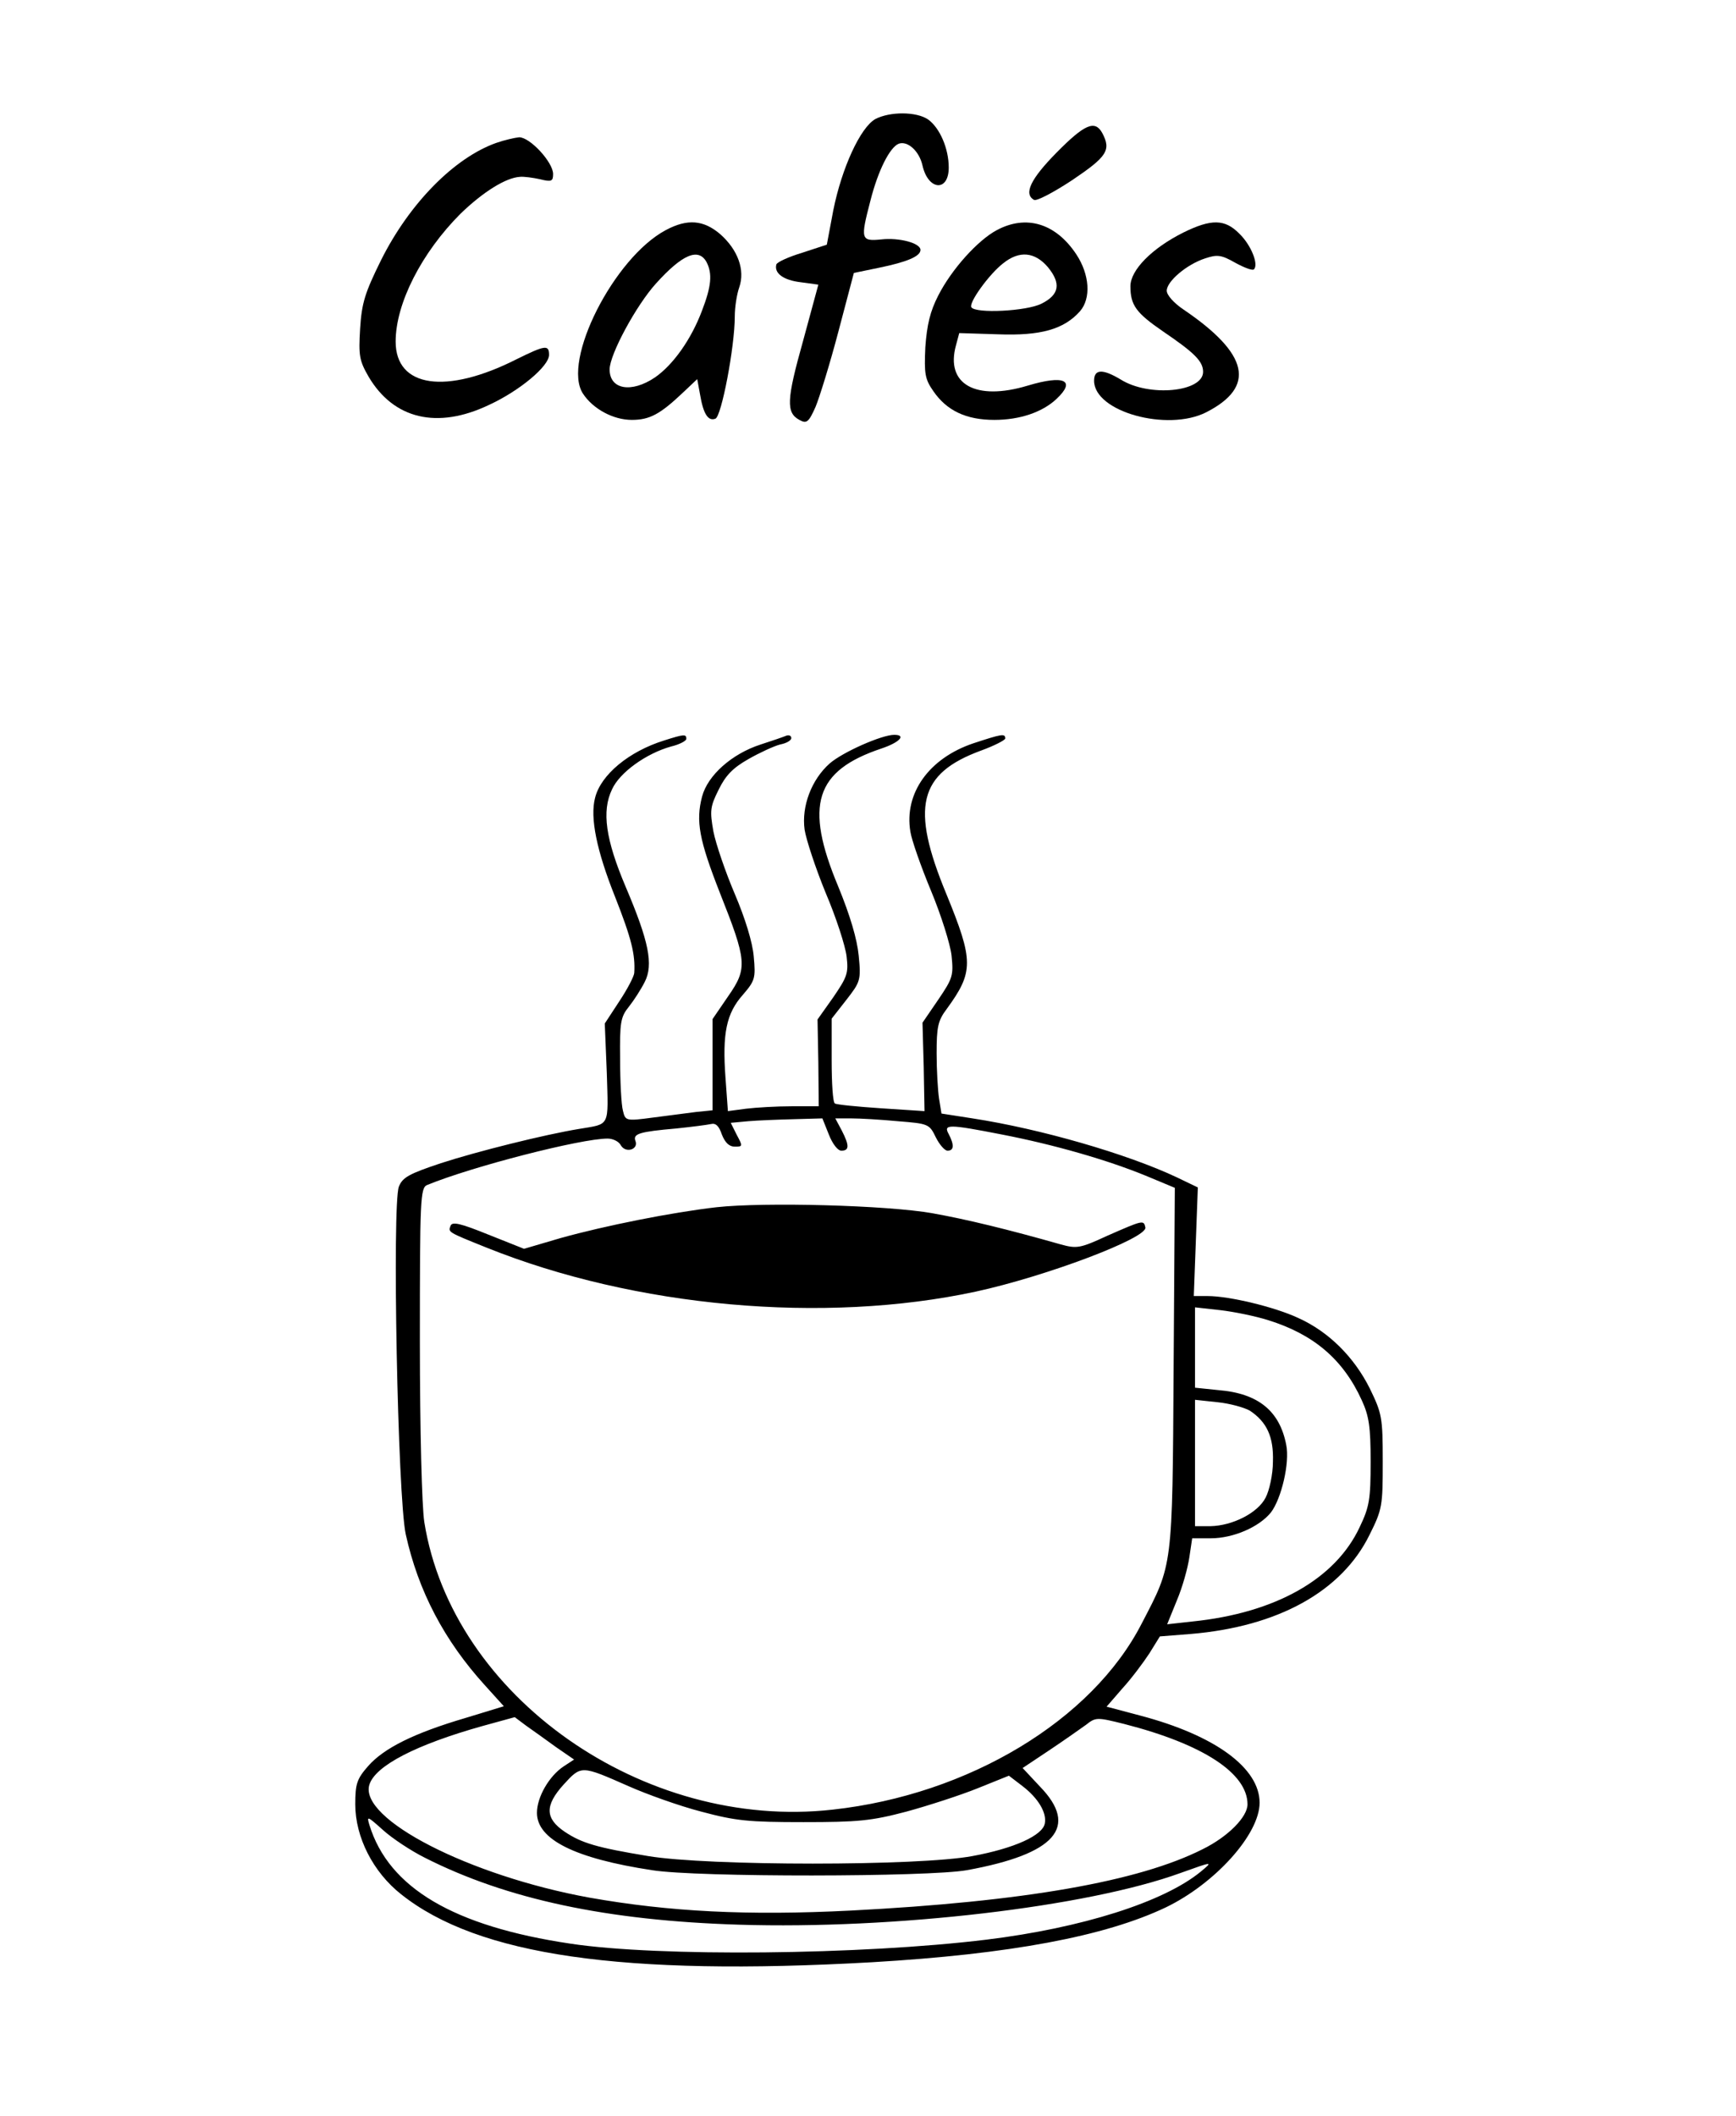 <?xml version="1.0" standalone="no"?>
<!DOCTYPE svg PUBLIC "-//W3C//DTD SVG 20010904//EN"
 "http://www.w3.org/TR/2001/REC-SVG-20010904/DTD/svg10.dtd">
<svg version="1.0" xmlns="http://www.w3.org/2000/svg"
 width="430pt" height="524pt" viewBox="0 0 430 524"
 preserveAspectRatio="xMidYMid meet">

<g transform="translate(0,524) scale(0.1,-0.1)"
fill="#000000" stroke="none">
<path d="M2168 4945 c-37 -21 -83 -121 -104 -226 l-16 -85 -61 -20 c-33 -10
-62 -23 -64 -29 -6 -22 18 -39 60 -44 l44 -6 -38 -140 c-41 -146 -42 -177 -9
-195 18 -10 23 -6 40 32 10 24 36 108 57 188 l38 144 63 13 c68 14 102 28 102
44 0 17 -53 31 -97 26 -51 -5 -52 0 -27 96 19 75 48 132 70 141 22 8 51 -18
59 -54 14 -62 65 -66 65 -5 0 47 -22 98 -51 119 -29 20 -95 20 -131 1z"/>
<path d="M2617 4862 c-64 -65 -82 -102 -56 -117 6 -4 48 18 95 49 86 58 97 74
74 117 -18 32 -43 22 -113 -49z"/>
<path d="M1229 4886 c-104 -37 -215 -150 -285 -290 -40 -81 -48 -106 -52 -170
-4 -67 -2 -79 21 -119 62 -105 170 -131 298 -70 76 35 149 96 149 124 0 26
-10 24 -81 -11 -174 -88 -299 -70 -299 44 0 95 65 221 161 317 56 54 112 89
147 91 9 1 32 -2 50 -6 28 -7 32 -5 32 13 0 29 -57 91 -84 91 -11 -1 -37 -7
-57 -14z"/>
<path d="M1649 4670 c-128 -68 -258 -324 -205 -405 25 -38 75 -65 121 -65 44
0 70 14 126 67 l36 34 7 -38 c8 -48 20 -67 38 -60 15 5 48 178 48 253 0 23 5
55 11 72 15 43 -3 93 -47 132 -41 35 -81 39 -135 10z m101 -79 c15 -29 12 -60
-11 -120 -27 -72 -72 -135 -117 -166 -58 -39 -112 -30 -112 20 0 37 66 159
115 213 65 72 105 89 125 53z"/>
<path d="M2469 4670 c-47 -25 -112 -97 -145 -162 -20 -39 -28 -72 -32 -128 -3
-66 -1 -79 20 -109 33 -48 81 -71 151 -71 63 0 119 19 154 52 49 46 19 60 -71
33 -129 -39 -205 3 -178 100 l8 30 96 -3 c105 -4 163 12 203 57 28 32 24 91
-9 141 -51 77 -124 99 -197 60z m126 -91 c34 -41 29 -69 -15 -91 -37 -19 -164
-25 -174 -9 -7 11 44 82 79 109 40 32 78 28 110 -9z"/>
<path d="M2931 4664 c-78 -39 -131 -93 -131 -133 0 -47 14 -66 81 -112 78 -53
99 -74 99 -100 0 -50 -134 -63 -204 -19 -45 27 -66 26 -66 -3 0 -77 182 -127
278 -78 123 63 106 144 -56 254 -24 16 -42 36 -42 47 0 23 49 65 95 80 30 10
40 9 75 -11 22 -12 43 -20 46 -16 12 12 -7 60 -36 88 -36 37 -70 37 -139 3z"/>
<path d="M1645 3406 c-87 -27 -157 -85 -171 -142 -13 -49 4 -131 49 -244 41
-104 51 -144 48 -190 -1 -9 -17 -40 -37 -70 l-36 -55 5 -122 c4 -136 9 -126
-68 -139 -86 -14 -254 -56 -343 -85 -78 -26 -95 -35 -104 -58 -17 -44 -3 -769
17 -861 31 -141 96 -264 196 -374 l47 -52 -95 -29 c-129 -38 -202 -75 -241
-119 -28 -32 -32 -44 -32 -95 0 -81 44 -168 114 -223 190 -151 547 -203 1166
-168 341 20 577 64 728 136 122 59 232 181 232 259 0 86 -110 167 -296 216
l-83 22 39 45 c22 24 52 64 67 87 l26 42 76 6 c216 18 374 105 443 245 32 64
33 72 33 182 0 110 -2 119 -32 181 -39 78 -102 141 -178 175 -58 27 -170 54
-224 54 l-34 0 5 134 5 135 -52 25 c-123 58 -337 120 -506 146 l-77 12 -6 37
c-3 20 -6 70 -6 112 0 65 3 81 25 110 67 92 67 119 -1 285 -89 215 -69 298 86
355 33 12 60 26 60 30 0 13 -9 11 -79 -12 -110 -37 -172 -124 -156 -219 3 -20
26 -86 51 -146 25 -60 48 -133 51 -161 5 -49 3 -56 -33 -109 l-39 -57 3 -109
2 -110 -107 7 c-60 4 -111 9 -115 12 -5 2 -8 50 -8 107 l0 103 36 46 c35 45
37 49 31 110 -4 41 -21 99 -51 172 -84 201 -57 286 107 341 45 15 63 34 32 34
-31 0 -128 -43 -160 -71 -45 -40 -70 -106 -62 -164 4 -25 27 -95 52 -156 26
-61 49 -132 52 -158 5 -42 1 -51 -33 -101 l-39 -55 2 -107 1 -108 -67 0 c-38
0 -88 -3 -113 -6 l-45 -6 -6 83 c-8 109 2 159 43 205 30 35 32 41 27 95 -3 35
-21 94 -47 155 -23 54 -47 124 -53 155 -9 51 -8 61 13 103 17 35 35 54 74 76
28 16 63 32 78 36 16 3 28 10 28 16 0 6 -6 8 -12 6 -7 -3 -36 -13 -64 -22 -71
-23 -131 -76 -145 -129 -16 -61 -7 -108 44 -238 67 -169 69 -187 21 -256 l-39
-57 0 -113 0 -113 -40 -4 c-22 -3 -70 -9 -108 -14 -67 -9 -68 -8 -74 17 -4 14
-7 72 -7 128 -1 91 1 104 22 130 12 15 30 43 39 61 22 43 10 101 -47 235 -50
118 -60 188 -34 242 19 42 85 89 146 106 21 5 38 14 38 19 0 12 -5 12 -55 -4z
m408 -976 c9 -23 22 -40 31 -40 20 0 20 13 1 50 l-16 30 39 0 c22 0 74 -3 116
-7 76 -6 78 -7 94 -40 9 -18 22 -33 29 -33 16 0 17 14 3 41 -14 25 -1 25 132
-1 129 -25 261 -63 356 -102 l72 -30 -3 -446 c-3 -499 -2 -485 -79 -633 -123
-240 -429 -424 -765 -461 -469 -53 -943 280 -1012 712 -6 37 -11 228 -11 446
0 354 1 382 18 389 112 46 381 115 447 115 13 0 28 -7 33 -17 12 -20 44 -10
36 11 -7 18 10 23 101 31 39 4 77 9 86 11 12 3 20 -5 27 -26 8 -20 18 -30 32
-30 20 0 20 1 5 29 l-15 30 43 4 c23 2 74 4 113 5 l71 2 16 -40z m1089 -460
c112 -35 185 -97 231 -198 18 -39 22 -66 22 -152 0 -93 -3 -112 -27 -162 -60
-129 -209 -213 -414 -234 l-63 -7 24 59 c14 33 27 80 31 107 l7 47 46 0 c56 0
120 28 149 64 26 34 47 123 38 167 -16 84 -69 128 -168 136 l-58 6 0 99 0 100
63 -7 c34 -4 88 -15 119 -25z m-46 -224 c42 -28 59 -65 57 -126 0 -32 -9 -72
-18 -89 -19 -38 -82 -70 -137 -71 l-38 0 0 156 0 157 56 -6 c30 -3 66 -13 80
-21z m-1719 -833 l45 -31 -26 -17 c-36 -24 -66 -76 -66 -115 0 -66 94 -113
285 -142 111 -18 686 -17 780 0 220 40 278 107 181 207 l-43 46 66 44 c36 24
77 53 91 63 24 19 27 19 95 2 195 -50 305 -122 305 -199 0 -31 -48 -80 -111
-111 -158 -80 -443 -130 -871 -152 -256 -13 -450 -3 -648 32 -297 54 -572 195
-545 280 15 47 116 99 280 145 l80 22 28 -21 c16 -11 49 -35 74 -53z m180 -97
c45 -20 126 -49 180 -63 86 -23 117 -26 253 -26 135 0 168 3 255 26 55 15 135
41 177 58 l77 31 34 -26 c39 -30 60 -66 55 -92 -5 -30 -76 -62 -179 -81 -132
-25 -655 -25 -804 0 -127 21 -164 32 -206 60 -49 33 -50 65 -3 117 44 48 43
48 161 -4z m-505 -177 c203 -103 452 -156 778 -166 385 -12 863 44 1094 128
81 29 81 29 51 4 -92 -76 -295 -140 -531 -169 -311 -38 -813 -43 -1031 -10
-289 43 -450 138 -498 294 -7 23 -5 22 33 -12 23 -21 70 -52 104 -69z"/>
<path d="M1775 2250 c-113 -13 -277 -46 -385 -76 l-92 -27 -88 35 c-69 28 -90
33 -94 22 -6 -16 -8 -15 89 -54 368 -148 836 -190 1212 -109 175 38 426 133
420 159 -4 19 -6 18 -95 -21 -67 -31 -75 -32 -115 -21 -130 37 -233 62 -317
77 -112 20 -417 28 -535 15z"/>
</g>
</svg>
